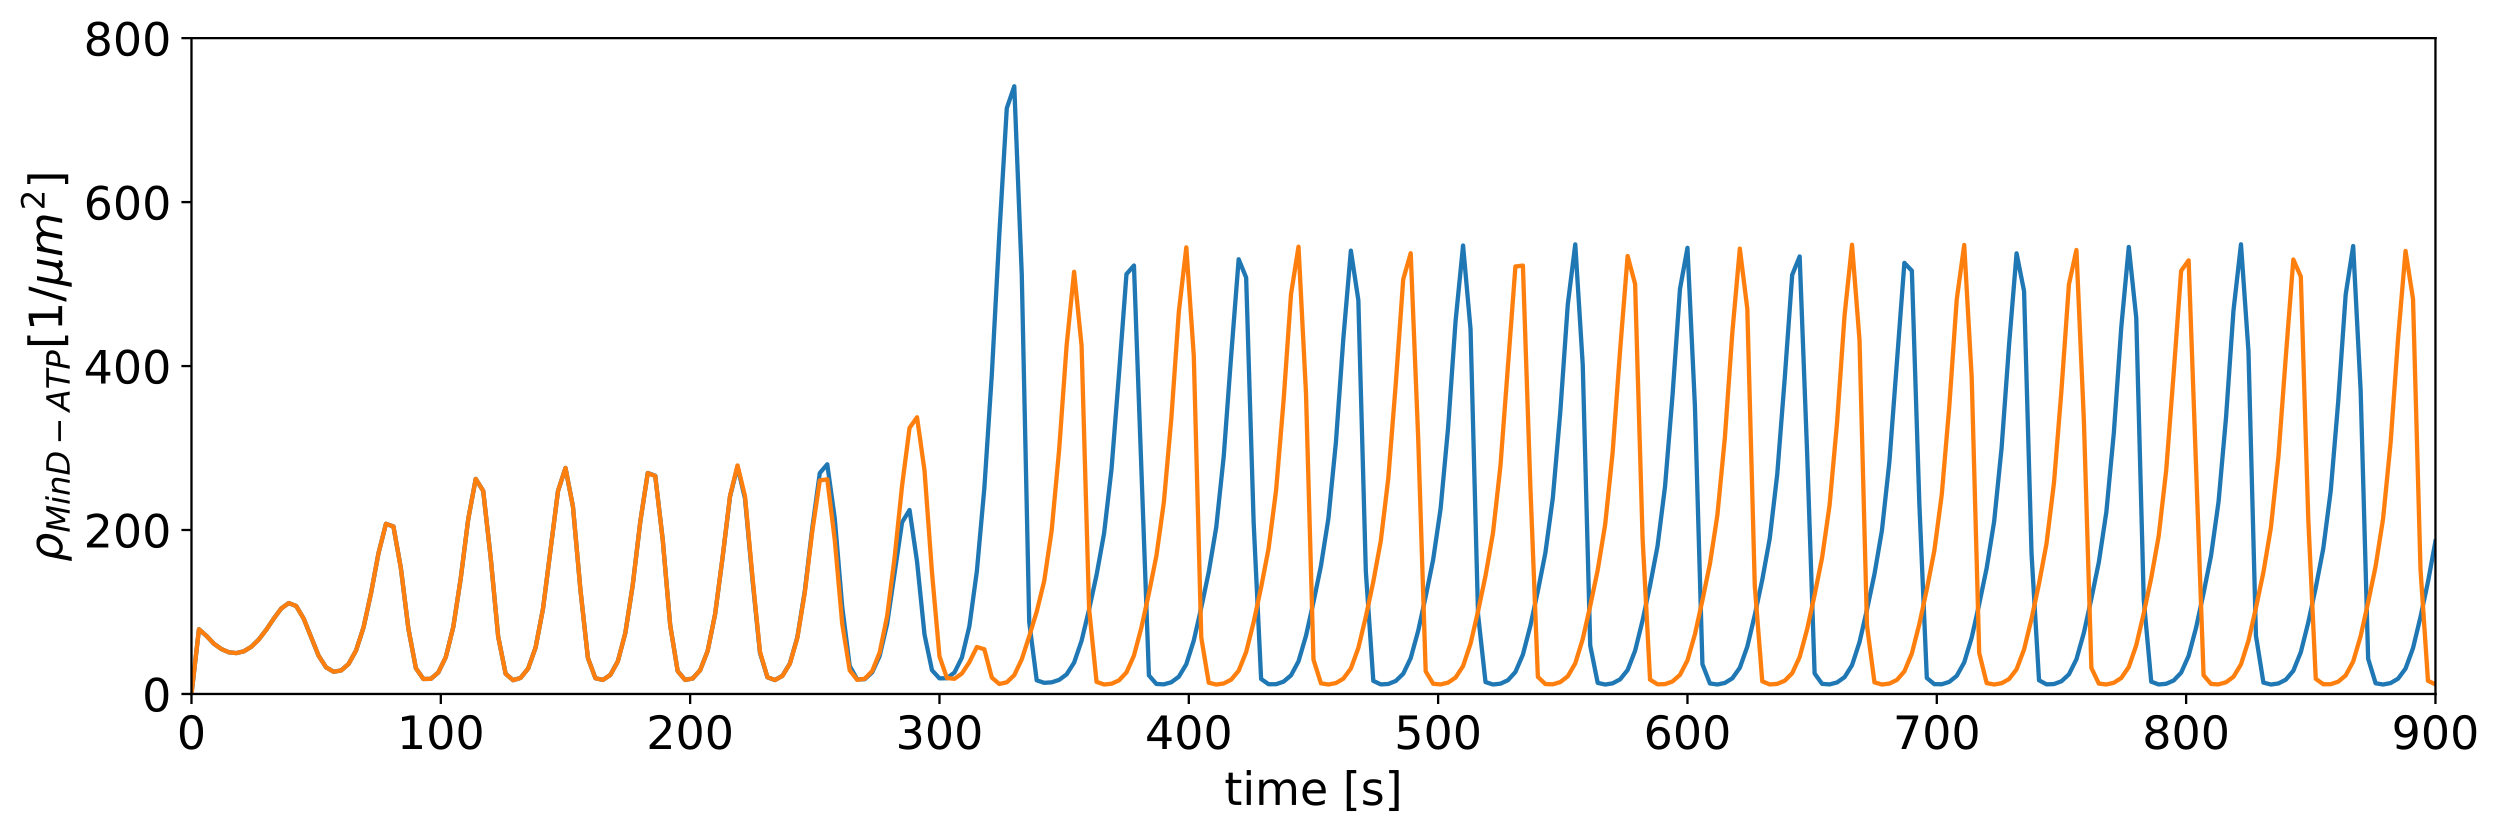 <?xml version="1.0" encoding="utf-8" standalone="no"?>
<!DOCTYPE svg PUBLIC "-//W3C//DTD SVG 1.1//EN"
  "http://www.w3.org/Graphics/SVG/1.1/DTD/svg11.dtd">
<!-- Created with matplotlib (https://matplotlib.org/) -->
<svg height="290.761pt" version="1.1" viewBox="0 0 870.33 290.761" width="870.33pt" xmlns="http://www.w3.org/2000/svg" xmlns:xlink="http://www.w3.org/1999/xlink">
 <defs>
  <style type="text/css">
*{stroke-linecap:butt;stroke-linejoin:round;}
  </style>
 </defs>
 <g id="figure_1">
  <g id="patch_1">
   <path d="M 0 290.761 
L 870.33 290.761 
L 870.33 0 
L 0 0 
z
" style="fill:#ffffff;"/>
  </g>
  <g id="axes_1">
   <g id="patch_2">
    <path d="M 66.66 241.591 
L 847.86 241.591 
L 847.86 13.279 
L 66.66 13.279 
z
" style="fill:#ffffff;"/>
   </g>
   <g id="matplotlib.axis_1">
    <g id="xtick_1">
     <g id="line2d_1">
      <defs>
       <path d="M 0 0 
L 0 3.5 
" id="m8942f873bf" style="stroke:#000000;stroke-width:0.8;"/>
      </defs>
      <g>
       <use style="stroke:#000000;stroke-width:0.8;" x="66.66" xlink:href="#m8942f873bf" y="241.591"/>
      </g>
     </g>
     <g id="text_1">
      <!-- 0 -->
      <defs>
       <path d="M 31.781 66.406 
Q 24.172 66.406 20.328 58.906 
Q 16.5 51.422 16.5 36.375 
Q 16.5 21.391 20.328 13.891 
Q 24.172 6.391 31.781 6.391 
Q 39.453 6.391 43.281 13.891 
Q 47.125 21.391 47.125 36.375 
Q 47.125 51.422 43.281 58.906 
Q 39.453 66.406 31.781 66.406 
z
M 31.781 74.219 
Q 44.047 74.219 50.516 64.516 
Q 56.984 54.828 56.984 36.375 
Q 56.984 17.969 50.516 8.266 
Q 44.047 -1.422 31.781 -1.422 
Q 19.531 -1.422 13.062 8.266 
Q 6.594 17.969 6.594 36.375 
Q 6.594 54.828 13.062 64.516 
Q 19.531 74.219 31.781 74.219 
z
" id="DejaVuSans-48"/>
      </defs>
      <g transform="translate(61.57 260.748)scale(0.16 -0.16)">
       <use xlink:href="#DejaVuSans-48"/>
      </g>
     </g>
    </g>
    <g id="xtick_2">
     <g id="line2d_2">
      <g>
       <use style="stroke:#000000;stroke-width:0.8;" x="153.46" xlink:href="#m8942f873bf" y="241.591"/>
      </g>
     </g>
     <g id="text_2">
      <!-- 100 -->
      <defs>
       <path d="M 12.406 8.297 
L 28.516 8.297 
L 28.516 63.922 
L 10.984 60.406 
L 10.984 69.391 
L 28.422 72.906 
L 38.281 72.906 
L 38.281 8.297 
L 54.391 8.297 
L 54.391 0 
L 12.406 0 
z
" id="DejaVuSans-49"/>
      </defs>
      <g transform="translate(138.19 260.748)scale(0.16 -0.16)">
       <use xlink:href="#DejaVuSans-49"/>
       <use x="63.623" xlink:href="#DejaVuSans-48"/>
       <use x="127.246" xlink:href="#DejaVuSans-48"/>
      </g>
     </g>
    </g>
    <g id="xtick_3">
     <g id="line2d_3">
      <g>
       <use style="stroke:#000000;stroke-width:0.8;" x="240.26" xlink:href="#m8942f873bf" y="241.591"/>
      </g>
     </g>
     <g id="text_3">
      <!-- 200 -->
      <defs>
       <path d="M 19.188 8.297 
L 53.609 8.297 
L 53.609 0 
L 7.328 0 
L 7.328 8.297 
Q 12.938 14.109 22.625 23.891 
Q 32.328 33.688 34.812 36.531 
Q 39.547 41.844 41.422 45.531 
Q 43.312 49.219 43.312 52.781 
Q 43.312 58.594 39.234 62.25 
Q 35.156 65.922 28.609 65.922 
Q 23.969 65.922 18.812 64.312 
Q 13.672 62.703 7.812 59.422 
L 7.812 69.391 
Q 13.766 71.781 18.938 73 
Q 24.125 74.219 28.422 74.219 
Q 39.75 74.219 46.484 68.547 
Q 53.219 62.891 53.219 53.422 
Q 53.219 48.922 51.531 44.891 
Q 49.859 40.875 45.406 35.406 
Q 44.188 33.984 37.641 27.219 
Q 31.109 20.453 19.188 8.297 
z
" id="DejaVuSans-50"/>
      </defs>
      <g transform="translate(224.99 260.748)scale(0.16 -0.16)">
       <use xlink:href="#DejaVuSans-50"/>
       <use x="63.623" xlink:href="#DejaVuSans-48"/>
       <use x="127.246" xlink:href="#DejaVuSans-48"/>
      </g>
     </g>
    </g>
    <g id="xtick_4">
     <g id="line2d_4">
      <g>
       <use style="stroke:#000000;stroke-width:0.8;" x="327.06" xlink:href="#m8942f873bf" y="241.591"/>
      </g>
     </g>
     <g id="text_4">
      <!-- 300 -->
      <defs>
       <path d="M 40.578 39.312 
Q 47.656 37.797 51.625 33 
Q 55.609 28.219 55.609 21.188 
Q 55.609 10.406 48.188 4.484 
Q 40.766 -1.422 27.094 -1.422 
Q 22.516 -1.422 17.656 -0.516 
Q 12.797 0.391 7.625 2.203 
L 7.625 11.719 
Q 11.719 9.328 16.594 8.109 
Q 21.484 6.891 26.812 6.891 
Q 36.078 6.891 40.938 10.547 
Q 45.797 14.203 45.797 21.188 
Q 45.797 27.641 41.281 31.266 
Q 36.766 34.906 28.719 34.906 
L 20.219 34.906 
L 20.219 43.016 
L 29.109 43.016 
Q 36.375 43.016 40.234 45.922 
Q 44.094 48.828 44.094 54.297 
Q 44.094 59.906 40.109 62.906 
Q 36.141 65.922 28.719 65.922 
Q 24.656 65.922 20.016 65.031 
Q 15.375 64.156 9.812 62.312 
L 9.812 71.094 
Q 15.438 72.656 20.344 73.438 
Q 25.25 74.219 29.594 74.219 
Q 40.828 74.219 47.359 69.109 
Q 53.906 64.016 53.906 55.328 
Q 53.906 49.266 50.438 45.094 
Q 46.969 40.922 40.578 39.312 
z
" id="DejaVuSans-51"/>
      </defs>
      <g transform="translate(311.79 260.748)scale(0.16 -0.16)">
       <use xlink:href="#DejaVuSans-51"/>
       <use x="63.623" xlink:href="#DejaVuSans-48"/>
       <use x="127.246" xlink:href="#DejaVuSans-48"/>
      </g>
     </g>
    </g>
    <g id="xtick_5">
     <g id="line2d_5">
      <g>
       <use style="stroke:#000000;stroke-width:0.8;" x="413.86" xlink:href="#m8942f873bf" y="241.591"/>
      </g>
     </g>
     <g id="text_5">
      <!-- 400 -->
      <defs>
       <path d="M 37.797 64.312 
L 12.891 25.391 
L 37.797 25.391 
z
M 35.203 72.906 
L 47.609 72.906 
L 47.609 25.391 
L 58.016 25.391 
L 58.016 17.188 
L 47.609 17.188 
L 47.609 0 
L 37.797 0 
L 37.797 17.188 
L 4.891 17.188 
L 4.891 26.703 
z
" id="DejaVuSans-52"/>
      </defs>
      <g transform="translate(398.59 260.748)scale(0.16 -0.16)">
       <use xlink:href="#DejaVuSans-52"/>
       <use x="63.623" xlink:href="#DejaVuSans-48"/>
       <use x="127.246" xlink:href="#DejaVuSans-48"/>
      </g>
     </g>
    </g>
    <g id="xtick_6">
     <g id="line2d_6">
      <g>
       <use style="stroke:#000000;stroke-width:0.8;" x="500.66" xlink:href="#m8942f873bf" y="241.591"/>
      </g>
     </g>
     <g id="text_6">
      <!-- 500 -->
      <defs>
       <path d="M 10.797 72.906 
L 49.516 72.906 
L 49.516 64.594 
L 19.828 64.594 
L 19.828 46.734 
Q 21.969 47.469 24.109 47.828 
Q 26.266 48.188 28.422 48.188 
Q 40.625 48.188 47.75 41.5 
Q 54.891 34.812 54.891 23.391 
Q 54.891 11.625 47.562 5.094 
Q 40.234 -1.422 26.906 -1.422 
Q 22.312 -1.422 17.547 -0.641 
Q 12.797 0.141 7.719 1.703 
L 7.719 11.625 
Q 12.109 9.234 16.797 8.062 
Q 21.484 6.891 26.703 6.891 
Q 35.156 6.891 40.078 11.328 
Q 45.016 15.766 45.016 23.391 
Q 45.016 31 40.078 35.438 
Q 35.156 39.891 26.703 39.891 
Q 22.75 39.891 18.812 39.016 
Q 14.891 38.141 10.797 36.281 
z
" id="DejaVuSans-53"/>
      </defs>
      <g transform="translate(485.39 260.748)scale(0.16 -0.16)">
       <use xlink:href="#DejaVuSans-53"/>
       <use x="63.623" xlink:href="#DejaVuSans-48"/>
       <use x="127.246" xlink:href="#DejaVuSans-48"/>
      </g>
     </g>
    </g>
    <g id="xtick_7">
     <g id="line2d_7">
      <g>
       <use style="stroke:#000000;stroke-width:0.8;" x="587.46" xlink:href="#m8942f873bf" y="241.591"/>
      </g>
     </g>
     <g id="text_7">
      <!-- 600 -->
      <defs>
       <path d="M 33.016 40.375 
Q 26.375 40.375 22.484 35.828 
Q 18.609 31.297 18.609 23.391 
Q 18.609 15.531 22.484 10.953 
Q 26.375 6.391 33.016 6.391 
Q 39.656 6.391 43.531 10.953 
Q 47.406 15.531 47.406 23.391 
Q 47.406 31.297 43.531 35.828 
Q 39.656 40.375 33.016 40.375 
z
M 52.594 71.297 
L 52.594 62.312 
Q 48.875 64.062 45.094 64.984 
Q 41.312 65.922 37.594 65.922 
Q 27.828 65.922 22.672 59.328 
Q 17.531 52.734 16.797 39.406 
Q 19.672 43.656 24.016 45.922 
Q 28.375 48.188 33.594 48.188 
Q 44.578 48.188 50.953 41.516 
Q 57.328 34.859 57.328 23.391 
Q 57.328 12.156 50.688 5.359 
Q 44.047 -1.422 33.016 -1.422 
Q 20.359 -1.422 13.672 8.266 
Q 6.984 17.969 6.984 36.375 
Q 6.984 53.656 15.188 63.938 
Q 23.391 74.219 37.203 74.219 
Q 40.922 74.219 44.703 73.484 
Q 48.484 72.75 52.594 71.297 
z
" id="DejaVuSans-54"/>
      </defs>
      <g transform="translate(572.19 260.748)scale(0.16 -0.16)">
       <use xlink:href="#DejaVuSans-54"/>
       <use x="63.623" xlink:href="#DejaVuSans-48"/>
       <use x="127.246" xlink:href="#DejaVuSans-48"/>
      </g>
     </g>
    </g>
    <g id="xtick_8">
     <g id="line2d_8">
      <g>
       <use style="stroke:#000000;stroke-width:0.8;" x="674.26" xlink:href="#m8942f873bf" y="241.591"/>
      </g>
     </g>
     <g id="text_8">
      <!-- 700 -->
      <defs>
       <path d="M 8.203 72.906 
L 55.078 72.906 
L 55.078 68.703 
L 28.609 0 
L 18.312 0 
L 43.219 64.594 
L 8.203 64.594 
z
" id="DejaVuSans-55"/>
      </defs>
      <g transform="translate(658.99 260.748)scale(0.16 -0.16)">
       <use xlink:href="#DejaVuSans-55"/>
       <use x="63.623" xlink:href="#DejaVuSans-48"/>
       <use x="127.246" xlink:href="#DejaVuSans-48"/>
      </g>
     </g>
    </g>
    <g id="xtick_9">
     <g id="line2d_9">
      <g>
       <use style="stroke:#000000;stroke-width:0.8;" x="761.06" xlink:href="#m8942f873bf" y="241.591"/>
      </g>
     </g>
     <g id="text_9">
      <!-- 800 -->
      <defs>
       <path d="M 31.781 34.625 
Q 24.75 34.625 20.719 30.859 
Q 16.703 27.094 16.703 20.516 
Q 16.703 13.922 20.719 10.156 
Q 24.75 6.391 31.781 6.391 
Q 38.812 6.391 42.859 10.172 
Q 46.922 13.969 46.922 20.516 
Q 46.922 27.094 42.891 30.859 
Q 38.875 34.625 31.781 34.625 
z
M 21.922 38.812 
Q 15.578 40.375 12.031 44.719 
Q 8.5 49.078 8.5 55.328 
Q 8.5 64.062 14.719 69.141 
Q 20.953 74.219 31.781 74.219 
Q 42.672 74.219 48.875 69.141 
Q 55.078 64.062 55.078 55.328 
Q 55.078 49.078 51.531 44.719 
Q 48 40.375 41.703 38.812 
Q 48.828 37.156 52.797 32.312 
Q 56.781 27.484 56.781 20.516 
Q 56.781 9.906 50.312 4.234 
Q 43.844 -1.422 31.781 -1.422 
Q 19.734 -1.422 13.25 4.234 
Q 6.781 9.906 6.781 20.516 
Q 6.781 27.484 10.781 32.312 
Q 14.797 37.156 21.922 38.812 
z
M 18.312 54.391 
Q 18.312 48.734 21.844 45.562 
Q 25.391 42.391 31.781 42.391 
Q 38.141 42.391 41.719 45.562 
Q 45.312 48.734 45.312 54.391 
Q 45.312 60.062 41.719 63.234 
Q 38.141 66.406 31.781 66.406 
Q 25.391 66.406 21.844 63.234 
Q 18.312 60.062 18.312 54.391 
z
" id="DejaVuSans-56"/>
      </defs>
      <g transform="translate(745.79 260.748)scale(0.16 -0.16)">
       <use xlink:href="#DejaVuSans-56"/>
       <use x="63.623" xlink:href="#DejaVuSans-48"/>
       <use x="127.246" xlink:href="#DejaVuSans-48"/>
      </g>
     </g>
    </g>
    <g id="xtick_10">
     <g id="line2d_10">
      <g>
       <use style="stroke:#000000;stroke-width:0.8;" x="847.86" xlink:href="#m8942f873bf" y="241.591"/>
      </g>
     </g>
     <g id="text_10">
      <!-- 900 -->
      <defs>
       <path d="M 10.984 1.516 
L 10.984 10.5 
Q 14.703 8.734 18.5 7.812 
Q 22.312 6.891 25.984 6.891 
Q 35.75 6.891 40.891 13.453 
Q 46.047 20.016 46.781 33.406 
Q 43.953 29.203 39.594 26.953 
Q 35.25 24.703 29.984 24.703 
Q 19.047 24.703 12.672 31.312 
Q 6.297 37.938 6.297 49.422 
Q 6.297 60.641 12.938 67.422 
Q 19.578 74.219 30.609 74.219 
Q 43.266 74.219 49.922 64.516 
Q 56.594 54.828 56.594 36.375 
Q 56.594 19.141 48.406 8.859 
Q 40.234 -1.422 26.422 -1.422 
Q 22.703 -1.422 18.891 -0.688 
Q 15.094 0.047 10.984 1.516 
z
M 30.609 32.422 
Q 37.25 32.422 41.125 36.953 
Q 45.016 41.5 45.016 49.422 
Q 45.016 57.281 41.125 61.844 
Q 37.25 66.406 30.609 66.406 
Q 23.969 66.406 20.094 61.844 
Q 16.219 57.281 16.219 49.422 
Q 16.219 41.5 20.094 36.953 
Q 23.969 32.422 30.609 32.422 
z
" id="DejaVuSans-57"/>
      </defs>
      <g transform="translate(832.59 260.748)scale(0.16 -0.16)">
       <use xlink:href="#DejaVuSans-57"/>
       <use x="63.623" xlink:href="#DejaVuSans-48"/>
       <use x="127.246" xlink:href="#DejaVuSans-48"/>
      </g>
     </g>
    </g>
    <g id="text_11">
     <!-- time [s] -->
     <defs>
      <path d="M 18.312 70.219 
L 18.312 54.688 
L 36.812 54.688 
L 36.812 47.703 
L 18.312 47.703 
L 18.312 18.016 
Q 18.312 11.328 20.141 9.422 
Q 21.969 7.516 27.594 7.516 
L 36.812 7.516 
L 36.812 0 
L 27.594 0 
Q 17.188 0 13.234 3.875 
Q 9.281 7.766 9.281 18.016 
L 9.281 47.703 
L 2.688 47.703 
L 2.688 54.688 
L 9.281 54.688 
L 9.281 70.219 
z
" id="DejaVuSans-116"/>
      <path d="M 9.422 54.688 
L 18.406 54.688 
L 18.406 0 
L 9.422 0 
z
M 9.422 75.984 
L 18.406 75.984 
L 18.406 64.594 
L 9.422 64.594 
z
" id="DejaVuSans-105"/>
      <path d="M 52 44.188 
Q 55.375 50.25 60.062 53.125 
Q 64.75 56 71.094 56 
Q 79.641 56 84.281 50.016 
Q 88.922 44.047 88.922 33.016 
L 88.922 0 
L 79.891 0 
L 79.891 32.719 
Q 79.891 40.578 77.094 44.375 
Q 74.312 48.188 68.609 48.188 
Q 61.625 48.188 57.562 43.547 
Q 53.516 38.922 53.516 30.906 
L 53.516 0 
L 44.484 0 
L 44.484 32.719 
Q 44.484 40.625 41.703 44.406 
Q 38.922 48.188 33.109 48.188 
Q 26.219 48.188 22.156 43.531 
Q 18.109 38.875 18.109 30.906 
L 18.109 0 
L 9.078 0 
L 9.078 54.688 
L 18.109 54.688 
L 18.109 46.188 
Q 21.188 51.219 25.484 53.609 
Q 29.781 56 35.688 56 
Q 41.656 56 45.828 52.969 
Q 50 49.953 52 44.188 
z
" id="DejaVuSans-109"/>
      <path d="M 56.203 29.594 
L 56.203 25.203 
L 14.891 25.203 
Q 15.484 15.922 20.484 11.062 
Q 25.484 6.203 34.422 6.203 
Q 39.594 6.203 44.453 7.469 
Q 49.312 8.734 54.109 11.281 
L 54.109 2.781 
Q 49.266 0.734 44.188 -0.344 
Q 39.109 -1.422 33.891 -1.422 
Q 20.797 -1.422 13.156 6.188 
Q 5.516 13.812 5.516 26.812 
Q 5.516 40.234 12.766 48.109 
Q 20.016 56 32.328 56 
Q 43.359 56 49.781 48.891 
Q 56.203 41.797 56.203 29.594 
z
M 47.219 32.234 
Q 47.125 39.594 43.094 43.984 
Q 39.062 48.391 32.422 48.391 
Q 24.906 48.391 20.391 44.141 
Q 15.875 39.891 15.188 32.172 
z
" id="DejaVuSans-101"/>
      <path id="DejaVuSans-32"/>
      <path d="M 8.594 75.984 
L 29.297 75.984 
L 29.297 69 
L 17.578 69 
L 17.578 -6.203 
L 29.297 -6.203 
L 29.297 -13.188 
L 8.594 -13.188 
z
" id="DejaVuSans-91"/>
      <path d="M 44.281 53.078 
L 44.281 44.578 
Q 40.484 46.531 36.375 47.5 
Q 32.281 48.484 27.875 48.484 
Q 21.188 48.484 17.844 46.438 
Q 14.5 44.391 14.5 40.281 
Q 14.5 37.156 16.891 35.375 
Q 19.281 33.594 26.516 31.984 
L 29.594 31.297 
Q 39.156 29.25 43.188 25.516 
Q 47.219 21.781 47.219 15.094 
Q 47.219 7.469 41.188 3.016 
Q 35.156 -1.422 24.609 -1.422 
Q 20.219 -1.422 15.453 -0.562 
Q 10.688 0.297 5.422 2 
L 5.422 11.281 
Q 10.406 8.688 15.234 7.391 
Q 20.062 6.109 24.812 6.109 
Q 31.156 6.109 34.562 8.281 
Q 37.984 10.453 37.984 14.406 
Q 37.984 18.062 35.516 20.016 
Q 33.062 21.969 24.703 23.781 
L 21.578 24.516 
Q 13.234 26.266 9.516 29.906 
Q 5.812 33.547 5.812 39.891 
Q 5.812 47.609 11.281 51.797 
Q 16.75 56 26.812 56 
Q 31.781 56 36.172 55.266 
Q 40.578 54.547 44.281 53.078 
z
" id="DejaVuSans-115"/>
      <path d="M 30.422 75.984 
L 30.422 -13.188 
L 9.719 -13.188 
L 9.719 -6.203 
L 21.391 -6.203 
L 21.391 69 
L 9.719 69 
L 9.719 75.984 
z
" id="DejaVuSans-93"/>
     </defs>
     <g transform="translate(426.234 280.233)scale(0.16 -0.16)">
      <use xlink:href="#DejaVuSans-116"/>
      <use x="39.209" xlink:href="#DejaVuSans-105"/>
      <use x="66.992" xlink:href="#DejaVuSans-109"/>
      <use x="164.404" xlink:href="#DejaVuSans-101"/>
      <use x="225.928" xlink:href="#DejaVuSans-32"/>
      <use x="257.715" xlink:href="#DejaVuSans-91"/>
      <use x="296.729" xlink:href="#DejaVuSans-115"/>
      <use x="348.828" xlink:href="#DejaVuSans-93"/>
     </g>
    </g>
   </g>
   <g id="matplotlib.axis_2">
    <g id="ytick_1">
     <g id="line2d_11">
      <defs>
       <path d="M 0 0 
L -3.5 0 
" id="m4cf673a338" style="stroke:#000000;stroke-width:0.8;"/>
      </defs>
      <g>
       <use style="stroke:#000000;stroke-width:0.8;" x="66.66" xlink:href="#m4cf673a338" y="241.591"/>
      </g>
     </g>
     <g id="text_12">
      <!-- 0 -->
      <g transform="translate(49.48 247.669)scale(0.16 -0.16)">
       <use xlink:href="#DejaVuSans-48"/>
      </g>
     </g>
    </g>
    <g id="ytick_2">
     <g id="line2d_12">
      <g>
       <use style="stroke:#000000;stroke-width:0.8;" x="66.66" xlink:href="#m4cf673a338" y="184.513"/>
      </g>
     </g>
     <g id="text_13">
      <!-- 200 -->
      <g transform="translate(29.12 190.591)scale(0.16 -0.16)">
       <use xlink:href="#DejaVuSans-50"/>
       <use x="63.623" xlink:href="#DejaVuSans-48"/>
       <use x="127.246" xlink:href="#DejaVuSans-48"/>
      </g>
     </g>
    </g>
    <g id="ytick_3">
     <g id="line2d_13">
      <g>
       <use style="stroke:#000000;stroke-width:0.8;" x="66.66" xlink:href="#m4cf673a338" y="127.435"/>
      </g>
     </g>
     <g id="text_14">
      <!-- 400 -->
      <g transform="translate(29.12 133.513)scale(0.16 -0.16)">
       <use xlink:href="#DejaVuSans-52"/>
       <use x="63.623" xlink:href="#DejaVuSans-48"/>
       <use x="127.246" xlink:href="#DejaVuSans-48"/>
      </g>
     </g>
    </g>
    <g id="ytick_4">
     <g id="line2d_14">
      <g>
       <use style="stroke:#000000;stroke-width:0.8;" x="66.66" xlink:href="#m4cf673a338" y="70.357"/>
      </g>
     </g>
     <g id="text_15">
      <!-- 600 -->
      <g transform="translate(29.12 76.436)scale(0.16 -0.16)">
       <use xlink:href="#DejaVuSans-54"/>
       <use x="63.623" xlink:href="#DejaVuSans-48"/>
       <use x="127.246" xlink:href="#DejaVuSans-48"/>
      </g>
     </g>
    </g>
    <g id="ytick_5">
     <g id="line2d_15">
      <g>
       <use style="stroke:#000000;stroke-width:0.8;" x="66.66" xlink:href="#m4cf673a338" y="13.279"/>
      </g>
     </g>
     <g id="text_16">
      <!-- 800 -->
      <g transform="translate(29.12 19.358)scale(0.16 -0.16)">
       <use xlink:href="#DejaVuSans-56"/>
       <use x="63.623" xlink:href="#DejaVuSans-48"/>
       <use x="127.246" xlink:href="#DejaVuSans-48"/>
      </g>
     </g>
    </g>
    <g id="text_17">
     <!-- $\rho_{MinD-ATP} [1/\mu m^2]$ -->
     <defs>
      <path d="M 18.797 44.922 
Q 22.703 49.906 30.953 54.297 
Q 34.188 56 43.062 56 
Q 53.031 56 57.719 48.094 
Q 62.406 40.188 59.906 27.297 
Q 57.375 14.406 49.609 6.484 
Q 41.844 -1.422 31.891 -1.422 
Q 25.875 -1.422 22.016 0.984 
Q 18.172 3.328 16.312 8.203 
L 10.641 -20.797 
L 1.609 -20.797 
L 10.891 26.812 
Q 13.094 38.094 18.797 44.922 
z
M 50.594 27.297 
Q 52.484 37.203 49.516 42.875 
Q 46.531 48.484 39.406 48.484 
Q 32.281 48.484 27.094 42.875 
Q 21.922 37.203 20.016 27.297 
Q 18.062 17.391 21.047 11.719 
Q 24.031 6.109 31.156 6.109 
Q 38.281 6.109 43.453 11.719 
Q 48.641 17.391 50.594 27.297 
z
" id="DejaVuSans-Oblique-961"/>
      <path d="M 16.891 72.906 
L 31.688 72.906 
L 40.188 23.781 
L 68.406 72.906 
L 83.594 72.906 
L 69.391 0 
L 59.812 0 
L 72.219 63.922 
L 43.609 14.016 
L 33.984 14.016 
L 24.703 64.109 
L 12.312 0 
L 2.688 0 
z
" id="DejaVuSans-Oblique-77"/>
      <path d="M 18.312 75.984 
L 27.297 75.984 
L 25.094 64.594 
L 16.109 64.594 
z
M 14.203 54.688 
L 23.188 54.688 
L 12.5 0 
L 3.516 0 
z
" id="DejaVuSans-Oblique-105"/>
      <path d="M 55.719 33.016 
L 49.312 0 
L 40.281 0 
L 46.688 32.672 
Q 47.125 34.969 47.359 36.719 
Q 47.609 38.484 47.609 39.5 
Q 47.609 43.609 45.016 45.891 
Q 42.438 48.188 37.797 48.188 
Q 30.562 48.188 25.344 43.375 
Q 20.125 38.578 18.5 30.328 
L 12.5 0 
L 3.516 0 
L 14.109 54.688 
L 23.094 54.688 
L 21.297 46.094 
Q 25.047 50.828 30.312 53.406 
Q 35.594 56 41.406 56 
Q 48.641 56 52.609 52.094 
Q 56.594 48.188 56.594 41.109 
Q 56.594 39.359 56.375 37.359 
Q 56.156 35.359 55.719 33.016 
z
" id="DejaVuSans-Oblique-110"/>
      <path d="M 16.891 72.906 
L 38.094 72.906 
Q 54.984 72.906 63.594 65.75 
Q 72.219 58.594 72.219 44.484 
Q 72.219 35.156 68.938 26.531 
Q 65.672 17.922 59.906 12.016 
Q 54.109 5.953 45.172 2.969 
Q 36.234 0 24.031 0 
L 2.688 0 
z
M 25.203 64.797 
L 14.203 8.109 
L 27.094 8.109 
Q 43.656 8.109 52.734 17.625 
Q 61.812 27.156 61.812 44.484 
Q 61.812 54.984 55.953 59.891 
Q 50.094 64.797 37.594 64.797 
z
" id="DejaVuSans-Oblique-68"/>
      <path d="M 10.594 35.5 
L 73.188 35.5 
L 73.188 27.203 
L 10.594 27.203 
z
" id="DejaVuSans-8722"/>
      <path d="M 36.812 72.906 
L 48 72.906 
L 61.531 0 
L 51.219 0 
L 48.188 18.703 
L 15.375 18.703 
L 5.078 0 
L -5.328 0 
z
M 40.375 63.188 
L 19.922 26.906 
L 46.688 26.906 
z
" id="DejaVuSans-Oblique-65"/>
      <path d="M 5.906 72.906 
L 67.578 72.906 
L 66.016 64.594 
L 39.984 64.594 
L 27.484 0 
L 17.578 0 
L 30.078 64.594 
L 4.297 64.594 
z
" id="DejaVuSans-Oblique-84"/>
      <path d="M 16.891 72.906 
L 39.703 72.906 
Q 49.656 72.906 54.875 68.266 
Q 60.109 63.625 60.109 54.688 
Q 60.109 42.672 52.391 35.984 
Q 44.672 29.297 30.719 29.297 
L 18.312 29.297 
L 12.594 0 
L 2.688 0 
z
M 25.203 64.797 
L 19.922 37.406 
L 32.328 37.406 
Q 40.719 37.406 45.203 41.703 
Q 49.703 46 49.703 54 
Q 49.703 59.125 46.656 61.953 
Q 43.609 64.797 38.094 64.797 
z
" id="DejaVuSans-Oblique-80"/>
      <path d="M 25.391 72.906 
L 33.688 72.906 
L 8.297 -9.281 
L 0 -9.281 
z
" id="DejaVuSans-47"/>
      <path d="M -1.312 -20.797 
L 13.375 54.688 
L 22.406 54.688 
L 15.766 20.656 
Q 15.578 19.625 15.422 18.359 
Q 15.281 17.094 15.281 15.828 
Q 15.281 11.281 18.141 8.828 
Q 21 6.391 26.312 6.391 
Q 33.547 6.391 37.984 10.484 
Q 42.438 14.594 44 22.797 
L 50.203 54.688 
L 59.188 54.688 
L 51.031 12.641 
Q 50.828 11.719 50.75 11.031 
Q 50.688 10.359 50.688 9.812 
Q 50.688 8.297 51.297 7.594 
Q 51.906 6.891 53.219 6.891 
Q 53.719 6.891 54.562 7.125 
Q 55.422 7.375 56.984 8.016 
L 55.609 0.781 
Q 53.469 -0.297 51.516 -0.859 
Q 49.562 -1.422 47.703 -1.422 
Q 44.484 -1.422 42.656 0.625 
Q 40.828 2.688 40.828 6.297 
Q 38.094 2.391 34.297 0.484 
Q 30.516 -1.422 25.391 -1.422 
Q 20.844 -1.422 17.453 0.672 
Q 14.062 2.781 12.984 6.203 
L 7.719 -20.797 
z
" id="DejaVuSans-Oblique-956"/>
      <path d="M 89.797 33.016 
L 83.406 0 
L 74.422 0 
L 80.719 32.719 
Q 81.109 34.812 81.297 36.328 
Q 81.5 37.844 81.5 38.922 
Q 81.5 43.312 79.047 45.75 
Q 76.609 48.188 72.219 48.188 
Q 65.672 48.188 60.547 43.281 
Q 55.422 38.375 53.906 30.516 
L 47.906 0 
L 38.922 0 
L 45.312 32.719 
Q 45.703 34.516 45.891 36.047 
Q 46.094 37.594 46.094 38.812 
Q 46.094 43.266 43.656 45.719 
Q 41.219 48.188 36.922 48.188 
Q 30.281 48.188 25.141 43.281 
Q 20.016 38.375 18.5 30.516 
L 12.5 0 
L 3.516 0 
L 14.203 54.688 
L 23.188 54.688 
L 21.484 46.188 
Q 25.141 50.984 30.047 53.484 
Q 34.969 56 40.578 56 
Q 46.531 56 50.359 52.875 
Q 54.203 49.75 54.984 44.188 
Q 59.078 49.953 64.469 52.969 
Q 69.875 56 75.875 56 
Q 82.906 56 86.734 51.953 
Q 90.578 47.906 90.578 40.484 
Q 90.578 38.875 90.375 36.938 
Q 90.188 35.016 89.797 33.016 
z
" id="DejaVuSans-Oblique-109"/>
     </defs>
     <g transform="translate(21.76 195.595)rotate(-90)scale(0.16 -0.16)">
      <use transform="translate(0 0.766)" xlink:href="#DejaVuSans-Oblique-961"/>
      <use transform="translate(63.477 -15.641)scale(0.7)" xlink:href="#DejaVuSans-Oblique-77"/>
      <use transform="translate(123.872 -15.641)scale(0.7)" xlink:href="#DejaVuSans-Oblique-105"/>
      <use transform="translate(143.32 -15.641)scale(0.7)" xlink:href="#DejaVuSans-Oblique-110"/>
      <use transform="translate(187.686 -15.641)scale(0.7)" xlink:href="#DejaVuSans-Oblique-68"/>
      <use transform="translate(255.225 -15.641)scale(0.7)" xlink:href="#DejaVuSans-8722"/>
      <use transform="translate(327.515 -15.641)scale(0.7)" xlink:href="#DejaVuSans-Oblique-65"/>
      <use transform="translate(375.4 -15.641)scale(0.7)" xlink:href="#DejaVuSans-Oblique-84"/>
      <use transform="translate(418.159 -15.641)scale(0.7)" xlink:href="#DejaVuSans-Oblique-80"/>
      <use transform="translate(463.105 0.766)" xlink:href="#DejaVuSans-91"/>
      <use transform="translate(502.119 0.766)" xlink:href="#DejaVuSans-49"/>
      <use transform="translate(565.742 0.766)" xlink:href="#DejaVuSans-47"/>
      <use transform="translate(599.434 0.766)" xlink:href="#DejaVuSans-Oblique-956"/>
      <use transform="translate(663.057 0.766)" xlink:href="#DejaVuSans-Oblique-109"/>
      <use transform="translate(765.119 39.047)scale(0.7)" xlink:href="#DejaVuSans-50"/>
      <use transform="translate(812.389 0.766)" xlink:href="#DejaVuSans-93"/>
     </g>
    </g>
   </g>
   <g id="line2d_16">
    <path clip-path="url(#pdd0b11d68a)" d="M 66.66 241.591 
L 69.264 219.074 
L 71.868 221.362 
L 74.472 224.106 
L 77.076 225.965 
L 79.68 227.086 
L 82.284 227.365 
L 84.888 226.737 
L 87.492 225.161 
L 90.096 222.622 
L 92.7 219.225 
L 95.304 215.352 
L 97.908 211.835 
L 100.512 209.947 
L 103.116 210.972 
L 105.72 215.358 
L 110.928 228.304 
L 113.532 232.333 
L 116.136 233.846 
L 118.74 233.424 
L 121.344 231.156 
L 123.948 226.472 
L 126.552 218.433 
L 129.156 206.557 
L 131.76 192.622 
L 134.364 182.361 
L 136.968 183.284 
L 139.572 197.928 
L 142.176 218.886 
L 144.78 232.602 
L 147.384 236.371 
L 149.988 236.328 
L 152.592 234.107 
L 155.196 228.759 
L 157.8 218.285 
L 160.404 201.287 
L 163.008 180.716 
L 165.612 166.728 
L 168.216 170.888 
L 170.82 194.111 
L 173.424 221.59 
L 176.028 234.562 
L 178.632 236.792 
L 181.236 235.995 
L 183.84 232.761 
L 186.444 225.477 
L 189.048 211.85 
L 194.256 170.97 
L 196.86 162.915 
L 199.464 176.413 
L 202.068 205.379 
L 204.672 229.067 
L 207.276 236.102 
L 209.88 236.698 
L 212.484 234.955 
L 215.088 230.224 
L 217.692 220.387 
L 220.296 203.507 
L 222.9 181.642 
L 225.504 164.663 
L 228.108 165.629 
L 230.712 187.804 
L 233.316 217.612 
L 235.92 233.644 
L 238.524 236.708 
L 241.128 236.211 
L 243.732 233.354 
L 246.336 226.693 
L 248.94 213.895 
L 251.544 194.16 
L 254.148 172.839 
L 256.752 162.534 
L 259.356 173.57 
L 261.96 201.788 
L 264.564 227.272 
L 267.168 235.79 
L 269.772 236.753 
L 272.376 235.276 
L 274.98 230.977 
L 277.584 221.827 
L 280.188 205.687 
L 282.792 183.751 
L 285.396 164.681 
L 288 161.645 
L 290.604 180.454 
L 293.208 211.273 
L 295.812 231.826 
L 298.416 236.525 
L 301.02 236.454 
L 303.624 234.095 
L 306.228 228.384 
L 308.832 217.211 
L 314.04 181.817 
L 316.644 177.55 
L 319.248 195.473 
L 321.852 220.912 
L 324.456 233.339 
L 327.06 236.152 
L 329.664 236.118 
L 332.268 234.127 
L 334.872 228.911 
L 337.476 217.986 
L 340.08 198.818 
L 342.684 169.907 
L 345.288 130.303 
L 347.892 81.693 
L 350.496 37.677 
L 353.1 30.033 
L 355.704 95.454 
L 358.308 216.587 
L 360.912 236.831 
L 363.516 237.716 
L 366.12 237.541 
L 368.724 236.691 
L 371.328 234.762 
L 373.932 230.68 
L 376.536 223.047 
L 379.14 212.173 
L 381.744 200.17 
L 384.348 185.775 
L 386.952 163.342 
L 389.556 130.213 
L 392.16 95.438 
L 394.764 92.442 
L 399.972 235.124 
L 402.576 238.108 
L 405.18 238.241 
L 407.784 237.509 
L 410.388 235.573 
L 412.992 231.232 
L 415.596 222.986 
L 418.2 211.537 
L 420.804 199.138 
L 423.408 183.571 
L 426.012 158.972 
L 428.616 123.735 
L 431.22 90.252 
L 433.824 96.633 
L 436.428 181.761 
L 439.032 236.365 
L 441.636 238.202 
L 444.24 238.187 
L 446.844 237.309 
L 449.448 235.101 
L 452.052 230.224 
L 454.656 221.338 
L 457.26 209.609 
L 459.864 197.029 
L 462.468 180.397 
L 465.072 154.024 
L 467.676 117.668 
L 470.28 87.254 
L 472.884 104.492 
L 475.488 198.907 
L 478.092 237.034 
L 480.696 238.261 
L 483.3 238.109 
L 485.904 237.073 
L 488.508 234.557 
L 491.112 229.103 
L 493.716 219.612 
L 496.32 207.683 
L 498.924 194.848 
L 501.528 177.002 
L 504.132 148.832 
L 506.736 111.728 
L 509.34 85.477 
L 511.944 114.64 
L 514.548 213.805 
L 517.152 237.449 
L 519.756 238.294 
L 522.36 238.011 
L 524.964 236.803 
L 527.568 233.941 
L 530.172 227.875 
L 532.776 217.826 
L 535.38 205.752 
L 537.984 192.545 
L 540.588 173.341 
L 543.192 143.385 
L 545.796 105.992 
L 548.4 85.085 
L 551.004 127.034 
L 553.608 224.739 
L 556.212 237.73 
L 558.816 238.304 
L 561.42 237.891 
L 564.024 236.494 
L 566.628 233.245 
L 569.232 226.541 
L 571.836 215.99 
L 574.44 203.811 
L 577.044 190.091 
L 579.648 169.401 
L 582.252 137.713 
L 584.856 100.601 
L 587.46 86.288 
L 590.064 141.547 
L 592.668 231.231 
L 595.272 237.929 
L 597.876 238.293 
L 600.48 237.749 
L 603.084 236.142 
L 605.688 232.462 
L 608.292 225.104 
L 610.896 214.118 
L 613.5 201.85 
L 616.104 187.459 
L 618.708 165.174 
L 621.312 131.859 
L 623.916 95.716 
L 626.52 89.286 
L 629.124 157.852 
L 631.728 234.463 
L 634.332 238.072 
L 636.936 238.262 
L 639.54 237.582 
L 642.144 235.74 
L 644.748 231.584 
L 647.352 223.57 
L 649.956 212.221 
L 652.56 199.853 
L 655.164 184.626 
L 657.768 160.654 
L 662.976 91.517 
L 665.58 94.26 
L 668.184 175.309 
L 670.788 236.013 
L 673.392 238.174 
L 675.996 238.211 
L 678.6 237.387 
L 681.204 235.283 
L 683.808 230.606 
L 686.412 221.948 
L 689.016 210.307 
L 691.62 197.797 
L 694.224 181.569 
L 696.828 155.844 
L 699.432 119.856 
L 702.036 88.201 
L 704.64 101.358 
L 707.244 192.821 
L 709.848 236.829 
L 712.452 238.243 
L 715.056 238.14 
L 717.66 237.163 
L 720.264 234.763 
L 722.868 229.524 
L 725.472 220.248 
L 728.076 208.385 
L 730.68 195.655 
L 733.284 178.268 
L 735.888 150.753 
L 738.492 113.874 
L 741.096 85.975 
L 743.7 110.682 
L 746.304 208.762 
L 748.908 237.318 
L 751.512 238.285 
L 754.116 238.049 
L 756.72 236.906 
L 759.324 234.174 
L 761.928 228.335 
L 764.532 218.483 
L 767.136 206.456 
L 769.74 193.4 
L 772.344 174.706 
L 774.948 145.396 
L 777.552 108.049 
L 780.156 85.054 
L 782.76 122.265 
L 785.364 221.286 
L 787.968 237.639 
L 790.572 238.303 
L 793.176 237.938 
L 795.78 236.611 
L 798.384 233.508 
L 800.988 227.039 
L 803.592 216.663 
L 806.196 204.519 
L 808.8 191.004 
L 811.404 170.869 
L 814.008 139.802 
L 816.612 102.515 
L 819.216 85.652 
L 821.82 136.032 
L 824.424 229.332 
L 827.028 237.864 
L 829.632 238.299 
L 832.236 237.803 
L 834.84 236.275 
L 837.444 232.757 
L 840.048 225.639 
L 842.652 214.803 
L 845.256 202.568 
L 847.86 188.44 
L 847.86 188.44 
" style="fill:none;stroke:#1f77b4;stroke-linecap:square;stroke-width:1.5;"/>
   </g>
   <g id="line2d_17">
    <path clip-path="url(#pdd0b11d68a)" d="M 66.66 241.591 
L 69.264 219.074 
L 71.868 221.362 
L 74.472 224.106 
L 77.076 225.965 
L 79.68 227.086 
L 82.284 227.365 
L 84.888 226.737 
L 87.492 225.161 
L 90.096 222.622 
L 92.7 219.225 
L 95.304 215.352 
L 97.908 211.835 
L 100.512 209.947 
L 103.116 210.972 
L 105.72 215.358 
L 110.928 228.304 
L 113.532 232.333 
L 116.136 233.846 
L 118.74 233.424 
L 121.344 231.156 
L 123.948 226.472 
L 126.552 218.433 
L 129.156 206.557 
L 131.76 192.622 
L 134.364 182.361 
L 136.968 183.283 
L 139.572 197.927 
L 142.176 218.886 
L 144.78 232.602 
L 147.384 236.371 
L 149.988 236.328 
L 152.592 234.107 
L 155.196 228.759 
L 157.8 218.285 
L 160.404 201.287 
L 163.008 180.717 
L 165.612 166.729 
L 168.216 170.889 
L 170.82 194.113 
L 173.424 221.591 
L 176.028 234.562 
L 178.632 236.792 
L 181.236 235.995 
L 183.84 232.761 
L 186.444 225.476 
L 189.048 211.849 
L 194.256 170.966 
L 196.86 162.907 
L 199.464 176.399 
L 202.068 205.365 
L 204.672 229.062 
L 207.276 236.101 
L 209.88 236.698 
L 212.484 234.956 
L 215.088 230.226 
L 217.692 220.391 
L 220.296 203.516 
L 222.9 181.662 
L 225.504 164.708 
L 228.108 165.718 
L 230.712 187.924 
L 233.316 217.697 
L 235.92 233.662 
L 238.524 236.709 
L 241.128 236.208 
L 243.732 233.345 
L 246.336 226.672 
L 248.94 213.849 
L 251.544 194.062 
L 254.148 172.614 
L 256.752 162.036 
L 259.356 172.721 
L 261.96 200.874 
L 264.564 226.859 
L 267.168 235.736 
L 269.772 236.759 
L 272.376 235.314 
L 274.98 231.078 
L 277.584 222.066 
L 280.188 206.197 
L 282.792 184.857 
L 285.396 167.257 
L 288 166.862 
L 290.604 187.947 
L 293.208 217.19 
L 295.812 233.351 
L 298.416 236.652 
L 301.02 236.301 
L 303.624 233.622 
L 306.228 227.197 
L 308.832 214.544 
L 311.436 194.147 
L 314.04 169.096 
L 316.644 148.955 
L 319.248 145.267 
L 321.852 163.82 
L 324.456 199.354 
L 327.06 228.503 
L 329.664 236.037 
L 332.268 236.317 
L 334.872 234.453 
L 337.476 230.51 
L 340.08 225.244 
L 342.684 226.038 
L 345.288 235.907 
L 347.892 238.11 
L 350.496 237.533 
L 353.1 235.044 
L 355.704 229.535 
L 358.308 221.502 
L 360.912 212.954 
L 363.516 202.291 
L 366.12 184.652 
L 368.724 156.542 
L 371.328 120.247 
L 373.932 94.624 
L 376.536 120.412 
L 379.14 211.848 
L 381.744 237.37 
L 384.348 238.294 
L 386.952 238.035 
L 389.556 236.859 
L 392.16 234.083 
L 394.764 228.226 
L 397.368 218.441 
L 399.972 206.511 
L 402.576 193.496 
L 405.18 174.825 
L 407.784 145.608 
L 410.388 108.544 
L 412.992 86.12 
L 415.596 123.89 
L 418.2 221.973 
L 420.804 237.673 
L 423.408 238.317 
L 426.012 237.943 
L 428.616 236.608 
L 431.22 233.489 
L 433.824 226.997 
L 436.428 216.61 
L 439.032 204.472 
L 441.636 190.94 
L 444.24 170.751 
L 446.844 139.631 
L 449.448 102.399 
L 452.052 85.883 
L 454.656 136.849 
L 457.26 229.615 
L 459.864 237.876 
L 462.468 238.301 
L 465.072 237.799 
L 467.676 236.261 
L 470.28 232.723 
L 472.884 225.576 
L 475.488 214.722 
L 478.092 202.484 
L 480.696 188.326 
L 483.3 166.561 
L 485.904 133.753 
L 488.508 97.226 
L 491.112 88.153 
L 493.716 152.524 
L 496.32 233.685 
L 498.924 238.032 
L 501.528 238.274 
L 504.132 237.638 
L 506.736 235.874 
L 509.34 231.874 
L 511.944 224.069 
L 514.548 212.827 
L 517.152 200.495 
L 519.756 185.552 
L 522.36 162.125 
L 527.568 92.77 
L 530.172 92.459 
L 532.776 169.693 
L 535.38 235.631 
L 537.984 238.145 
L 540.588 238.229 
L 543.192 237.452 
L 545.796 235.434 
L 548.4 230.928 
L 551.004 222.473 
L 553.608 210.917 
L 556.212 198.459 
L 558.816 182.566 
L 561.42 157.405 
L 564.024 121.772 
L 566.628 89.148 
L 569.232 98.864 
L 571.836 187.337 
L 574.44 236.618 
L 577.044 238.224 
L 579.648 238.165 
L 582.252 237.238 
L 584.856 234.935 
L 587.46 229.88 
L 590.064 220.797 
L 592.668 208.996 
L 595.272 196.347 
L 597.876 179.345 
L 600.48 152.401 
L 603.084 115.765 
L 605.688 86.552 
L 608.292 107.473 
L 610.896 203.98 
L 613.5 237.186 
L 616.104 238.274 
L 618.708 238.08 
L 621.312 236.992 
L 623.916 234.369 
L 626.52 228.725 
L 629.124 219.05 
L 631.728 207.07 
L 634.332 194.131 
L 636.936 175.867 
L 639.54 147.127 
L 642.144 109.876 
L 644.748 85.193 
L 647.352 118.34 
L 649.956 217.77 
L 652.56 237.55 
L 655.164 238.3 
L 657.768 237.975 
L 660.372 236.709 
L 662.976 233.729 
L 665.58 227.463 
L 668.184 217.247 
L 670.788 205.136 
L 673.392 191.782 
L 675.996 172.119 
L 678.6 141.604 
L 681.204 104.234 
L 683.808 85.285 
L 686.412 131.429 
L 689.016 227.254 
L 691.62 237.801 
L 694.224 238.303 
L 696.828 237.849 
L 699.432 236.387 
L 702.036 233.006 
L 704.64 226.095 
L 707.244 215.398 
L 709.848 203.19 
L 712.452 189.275 
L 715.056 168.089 
L 717.66 135.869 
L 720.264 98.985 
L 722.868 87.037 
L 725.472 146.56 
L 728.076 232.529 
L 730.68 237.979 
L 733.284 238.285 
L 735.888 237.698 
L 738.492 236.019 
L 741.096 232.193 
L 743.7 224.626 
L 746.304 213.517 
L 748.908 201.22 
L 751.512 186.581 
L 754.116 163.769 
L 756.72 129.969 
L 759.324 94.298 
L 761.928 90.645 
L 767.136 235.078 
L 769.74 238.108 
L 772.344 238.248 
L 774.948 237.523 
L 777.552 235.601 
L 780.156 231.284 
L 782.76 223.064 
L 785.364 211.614 
L 787.968 199.207 
L 790.572 183.679 
L 793.176 159.156 
L 795.78 123.967 
L 798.384 90.357 
L 800.988 96.28 
L 803.592 180.937 
L 806.196 236.325 
L 808.8 238.199 
L 811.404 238.191 
L 814.008 237.319 
L 816.612 235.124 
L 819.216 230.274 
L 821.82 221.416 
L 824.424 209.697 
L 827.028 197.126 
L 829.632 180.547 
L 832.236 154.256 
L 834.84 117.944 
L 837.444 87.365 
L 840.048 104.078 
L 842.652 198.149 
L 845.256 237.01 
L 847.86 238.259 
L 847.86 238.259 
" style="fill:none;stroke:#ff7f0e;stroke-linecap:square;stroke-width:1.5;"/>
   </g>
   <g id="patch_3">
    <path d="M 66.66 241.591 
L 66.66 13.279 
" style="fill:none;stroke:#000000;stroke-linecap:square;stroke-linejoin:miter;stroke-width:0.8;"/>
   </g>
   <g id="patch_4">
    <path d="M 847.86 241.591 
L 847.86 13.279 
" style="fill:none;stroke:#000000;stroke-linecap:square;stroke-linejoin:miter;stroke-width:0.8;"/>
   </g>
   <g id="patch_5">
    <path d="M 66.66 241.591 
L 847.86 241.591 
" style="fill:none;stroke:#000000;stroke-linecap:square;stroke-linejoin:miter;stroke-width:0.8;"/>
   </g>
   <g id="patch_6">
    <path d="M 66.66 13.279 
L 847.86 13.279 
" style="fill:none;stroke:#000000;stroke-linecap:square;stroke-linejoin:miter;stroke-width:0.8;"/>
   </g>
  </g>
 </g>
 <defs>
  <clipPath id="pdd0b11d68a">
   <rect height="228.312" width="781.2" x="66.66" y="13.279"/>
  </clipPath>
 </defs>
</svg>
